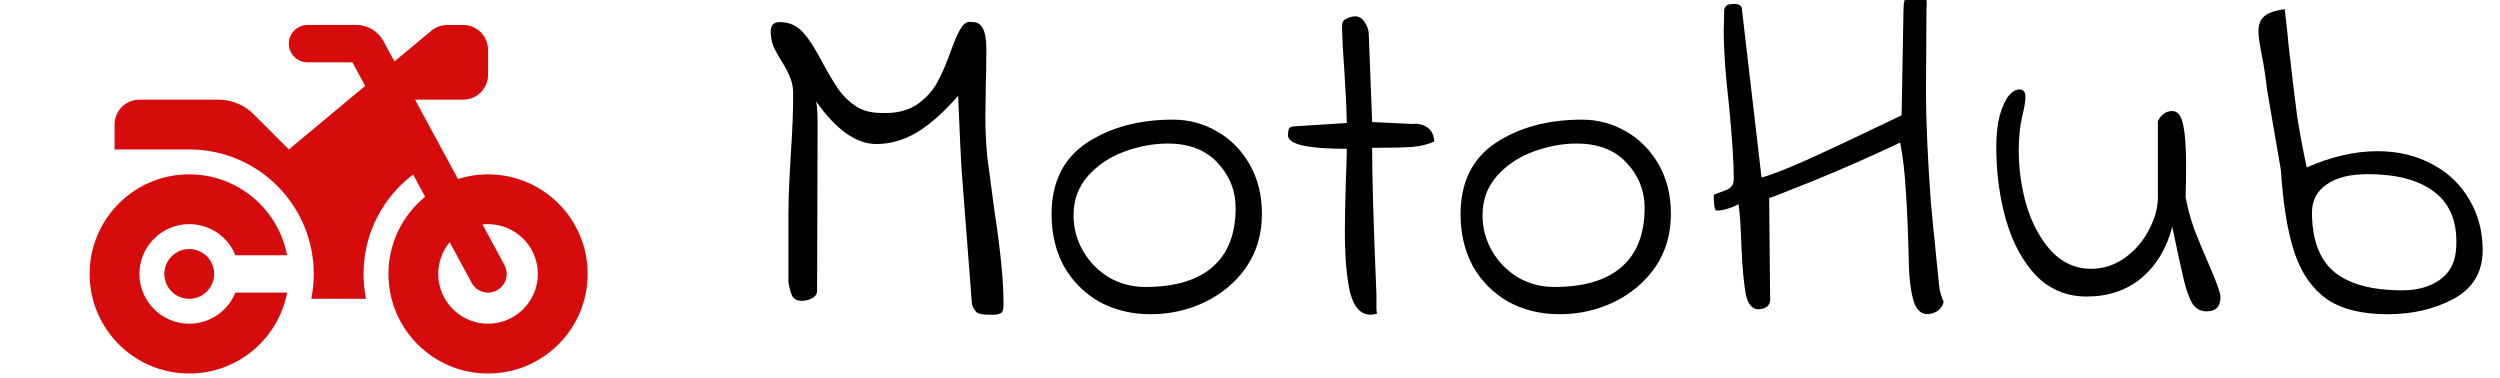 <svg width="502" height="76" viewBox="0 0 502 76" fill="none" xmlns="http://www.w3.org/2000/svg">
<g clip-path="url(#clip0_802_19)">
<path d="M61.75 5.016C59.672 5.016 58 6.687 58 8.765C58 10.842 59.672 12.514 61.75 12.514H70.766L73.328 17.247L58 30.01L50.922 22.933C49.047 21.059 46.5 20.012 43.844 20.012H28C25.234 20.012 23 22.246 23 25.011V30.01H38C51.812 30.01 63 41.195 63 55.005C63 56.723 62.828 58.394 62.5 60.003H73.5C73.172 58.394 73 56.723 73 55.005C73 46.85 76.906 39.602 82.953 35.04L85.359 39.508C80.875 43.179 78 48.756 78 55.005C78 66.049 86.953 75 98 75C109.047 75 118 66.049 118 55.005C118 43.96 109.047 35.009 98 35.009C95.891 35.009 93.859 35.337 91.953 35.946L83.344 20.012H93C95.766 20.012 98 17.778 98 15.013V10.014C98 7.25 95.766 5.016 93 5.016H89.812C88.641 5.016 87.516 5.422 86.609 6.172L79.203 12.342L77.016 8.281C75.922 6.265 73.812 5 71.516 5H61.75V5.016ZM90.297 48.631L94.703 56.785C95.688 58.613 97.969 59.285 99.781 58.301C101.594 57.316 102.281 55.036 101.297 53.224L96.891 45.069C97.25 45.022 97.625 45.007 98 45.007C103.516 45.007 108 49.49 108 55.005C108 60.519 103.516 65.002 98 65.002C92.484 65.002 88 60.519 88 55.005C88 52.583 88.859 50.365 90.297 48.631ZM47.266 58.754C45.781 62.425 42.188 65.002 38 65.002C32.484 65.002 28 60.519 28 55.005C28 49.49 32.484 45.007 38 45.007C42.203 45.007 45.797 47.584 47.266 51.255H57.641C55.891 42.007 47.766 35.009 38 35.009C26.953 35.009 18 43.96 18 55.005C18 66.049 26.953 75 38 75C47.766 75 55.891 68.002 57.656 58.754H47.266ZM38 60.003C39.326 60.003 40.598 59.477 41.535 58.539C42.473 57.602 43 56.33 43 55.005C43 53.679 42.473 52.407 41.535 51.47C40.598 50.532 39.326 50.006 38 50.006C36.674 50.006 35.402 50.532 34.465 51.47C33.527 52.407 33 53.679 33 55.005C33 56.33 33.527 57.602 34.465 58.539C35.402 59.477 36.674 60.003 38 60.003Z" fill="#D60C0C"/>
<path d="M197.864 23.448C197.864 26.2 197.992 28.888 198.248 31.512C198.568 34.072 199.048 37.688 199.688 42.36C200.904 50.232 201.512 56.504 201.512 61.176C201.512 62.136 201.32 62.712 200.936 62.904C200.552 63.096 200.104 63.192 199.592 63.192C199.08 63.192 198.728 63.192 198.536 63.192C197.64 63.192 196.936 63.096 196.424 62.904C195.912 62.648 195.496 62.072 195.176 61.176L193.16 35.064C192.968 32.44 192.712 27.16 192.392 19.224C189.64 22.424 186.92 24.856 184.232 26.52C181.544 28.12 178.792 28.92 175.976 28.92C171.944 28.92 167.912 26.072 163.88 20.376C164.072 21.336 164.168 22.616 164.168 24.216C164.168 25.816 164.168 26.744 164.168 27L164.072 58.392C164.072 59.032 163.72 59.544 163.016 59.928C162.376 60.248 161.704 60.408 161 60.408C160.104 60.408 159.464 60.088 159.08 59.448C158.76 58.744 158.504 57.816 158.312 56.664V43.224C158.312 41.176 158.376 38.872 158.504 36.312C158.632 33.752 158.728 31.96 158.792 30.936C159.112 26.456 159.272 22.392 159.272 18.744C159.272 17.656 159.08 16.632 158.696 15.672C158.312 14.648 157.736 13.528 156.968 12.312C156.2 11.096 155.624 10.04 155.24 9.144C154.92 8.248 154.76 7.288 154.76 6.264C154.76 5.048 155.368 4.44 156.584 4.44C158.504 4.44 160.072 5.144 161.288 6.552C162.504 7.896 163.816 9.944 165.224 12.696C166.44 14.936 167.496 16.696 168.392 17.976C169.288 19.256 170.44 20.376 171.848 21.336C173.256 22.232 174.952 22.68 176.936 22.68C179.816 22.808 182.184 22.264 184.04 21.048C185.896 19.768 187.304 18.232 188.264 16.44C189.224 14.648 190.152 12.472 191.048 9.912C191.816 7.8 192.488 6.328 193.064 5.496C193.64 4.6 194.344 4.248 195.176 4.44C197.096 4.312 198.056 6.072 198.056 9.72C198.056 12.792 198.024 15.064 197.96 16.536L197.864 23.448ZM231.025 63.096C227.249 63.096 223.825 62.264 220.753 60.6C217.745 58.872 215.377 56.504 213.648 53.496C211.985 50.424 211.153 46.936 211.153 43.032C211.153 36.632 213.489 31.864 218.161 28.728C222.897 25.592 228.689 24.024 235.536 24.024C238.673 24.024 241.585 24.792 244.273 26.328C247.025 27.864 249.233 30.072 250.897 32.952C252.561 35.832 253.393 39.16 253.393 42.936C253.393 47.032 252.337 50.616 250.225 53.688C248.113 56.696 245.329 59.032 241.873 60.696C238.481 62.296 234.865 63.096 231.025 63.096ZM229.969 57.624C235.921 57.624 240.433 56.28 243.505 53.592C246.577 50.904 248.113 46.968 248.113 41.784C248.113 38.264 246.897 35.224 244.465 32.664C242.097 30.104 238.769 28.824 234.481 28.824C231.601 28.824 228.689 29.368 225.745 30.456C222.801 31.544 220.369 33.176 218.449 35.352C216.529 37.528 215.569 40.152 215.569 43.224C215.569 45.784 216.209 48.184 217.489 50.424C218.769 52.6 220.497 54.36 222.673 55.704C224.913 56.984 227.345 57.624 229.969 57.624ZM276.484 63C275.844 63.128 275.428 63.192 275.236 63.192C273.252 63.192 271.876 61.72 271.108 58.776C270.404 55.832 270.052 51.704 270.052 46.392C270.052 44.216 270.116 40.824 270.244 36.216C270.372 33.4 270.436 31.288 270.436 29.88C262.564 29.88 258.628 28.984 258.628 27.192C258.628 26.616 258.692 26.168 258.82 25.848C259.012 25.528 259.396 25.368 259.972 25.368L270.436 24.696C270.372 21.56 270.212 18.136 269.956 14.424C269.7 11.096 269.54 8.024 269.476 5.208C269.476 4.504 269.764 4.024 270.34 3.768C270.916 3.448 271.524 3.288 272.164 3.288C272.932 3.288 273.572 3.704 274.084 4.536C274.596 5.304 274.852 6.104 274.852 6.936L275.524 24.504L283.492 24.888C284.708 24.76 285.732 24.984 286.564 25.56C287.46 26.136 287.94 27.096 288.004 28.44C286.66 29.016 285.188 29.368 283.588 29.496C281.988 29.624 279.3 29.688 275.524 29.688C275.524 35.64 275.812 45.432 276.388 59.064C276.388 60.472 276.388 61.464 276.388 62.04C276.452 62.552 276.484 62.872 276.484 63ZM313.15 63.096C309.374 63.096 305.95 62.264 302.878 60.6C299.87 58.872 297.502 56.504 295.773 53.496C294.11 50.424 293.278 46.936 293.278 43.032C293.278 36.632 295.614 31.864 300.286 28.728C305.022 25.592 310.814 24.024 317.661 24.024C320.798 24.024 323.71 24.792 326.398 26.328C329.15 27.864 331.358 30.072 333.022 32.952C334.686 35.832 335.518 39.16 335.518 42.936C335.518 47.032 334.462 50.616 332.35 53.688C330.238 56.696 327.454 59.032 323.998 60.696C320.606 62.296 316.99 63.096 313.15 63.096ZM312.094 57.624C318.046 57.624 322.558 56.28 325.63 53.592C328.702 50.904 330.238 46.968 330.238 41.784C330.238 38.264 329.022 35.224 326.59 32.664C324.222 30.104 320.894 28.824 316.606 28.824C313.726 28.824 310.814 29.368 307.87 30.456C304.926 31.544 302.494 33.176 300.574 35.352C298.654 37.528 297.694 40.152 297.694 43.224C297.694 45.784 298.334 48.184 299.614 50.424C300.894 52.6 302.622 54.36 304.798 55.704C307.038 56.984 309.47 57.624 312.094 57.624ZM387.697 63C386.097 63.32 384.977 62.552 384.337 60.696C383.697 58.776 383.345 55.96 383.281 52.248C383.153 46.808 382.961 42.264 382.705 38.616C382.513 34.904 382.129 31.576 381.553 28.632C375.601 31.448 369.713 34.04 363.889 36.408C358.129 38.712 355.249 39.832 355.249 39.768L355.441 60.216C355.441 61.176 354.865 61.784 353.713 62.04C352.177 62.36 351.153 61.496 350.641 59.448C350.193 57.336 349.873 54.04 349.681 49.56C349.553 45.528 349.361 42.68 349.105 41.016C347.313 41.912 345.777 42.328 344.497 42.264C344.241 41.752 344.113 40.696 344.113 39.096C344.625 38.904 345.233 38.68 345.937 38.424C346.705 38.168 347.249 37.88 347.569 37.56C347.953 37.176 348.145 36.632 348.145 35.928C348.145 32.728 347.825 27.8 347.185 21.144C346.481 15.128 346.129 10.168 346.129 6.264L346.225 1.848C346.417 1.4 346.641 1.112 346.897 0.984C347.217 0.856 347.633 0.792 348.145 0.792C349.233 0.792 349.777 1.144 349.777 1.848L353.713 35.64C355.505 35.192 358.481 34.04 362.641 32.184C366.801 30.328 373.201 27.32 381.841 23.16L382.225 1.848C382.225 -0.648 383.153 -1.896 385.009 -1.896C385.777 -1.896 386.289 -1.608 386.545 -1.032C386.865 -0.456 386.961 0.504 386.833 1.848L386.737 18.456C386.737 24.088 387.057 31.416 387.697 40.44C387.889 42.232 388.049 43.96 388.177 45.624C388.369 47.224 388.529 48.76 388.656 50.232C389.041 54.2 389.297 56.728 389.425 57.816C389.617 58.84 389.905 59.768 390.289 60.6C389.969 61.88 389.105 62.68 387.697 63ZM443.094 62.52C441.942 62.52 441.014 62.04 440.31 61.08C439.67 60.056 439.094 58.52 438.582 56.472C438.07 54.36 437.27 50.712 436.182 45.528C435.094 49.816 433.046 53.24 430.038 55.8C427.03 58.296 423.35 59.544 418.998 59.544C415.03 59.544 411.67 58.168 408.918 55.416C406.23 52.6 404.214 48.92 402.87 44.376C401.526 39.768 400.854 34.808 400.854 29.496C400.854 27.064 401.078 24.984 401.526 23.256C402.038 21.464 402.646 20.12 403.35 19.224C404.118 18.328 404.854 17.912 405.558 17.976C406.326 17.976 406.71 18.488 406.71 19.512C406.71 20.344 406.486 21.656 406.038 23.448C405.59 25.432 405.366 27.704 405.366 30.264C405.366 34.104 405.91 37.848 406.998 41.496C408.15 45.144 409.814 48.152 411.99 50.52C414.23 52.824 416.854 53.976 419.862 53.976C422.358 53.976 424.63 53.24 426.678 51.768C428.726 50.296 430.326 48.44 431.478 46.2C432.694 43.96 433.302 41.752 433.302 39.576V24.312C434.006 22.968 434.966 22.296 436.182 22.296C437.27 22.296 438.006 23.224 438.39 25.08C438.774 26.936 438.966 29.56 438.966 32.952C438.966 35.832 438.934 38.04 438.87 39.576C439.254 41.688 439.83 43.832 440.598 46.008C441.43 48.184 442.454 50.648 443.67 53.4C445.142 56.792 445.878 58.872 445.878 59.64C445.878 61.56 444.95 62.52 443.094 62.52ZM479.414 63.096C474.294 63.096 470.262 62.104 467.318 60.12C464.374 58.072 462.198 55 460.79 50.904C459.382 46.744 458.454 41.176 458.006 34.2L455.222 17.976C454.966 15.608 454.614 13.304 454.166 11.064C453.718 8.824 453.494 7.224 453.494 6.264C453.494 4.92 453.878 3.928 454.646 3.288C455.414 2.584 456.79 2.104 458.774 1.848C459.158 5.048 459.414 7.448 459.542 9.048C460.246 15.256 460.822 20.024 461.27 23.352C461.782 26.616 462.422 30.04 463.19 33.624C468.118 31.448 472.854 30.36 477.398 30.36C481.494 30.36 485.142 31.224 488.342 32.952C491.542 34.616 494.038 36.984 495.83 40.056C497.622 43.064 498.518 46.456 498.518 50.232C498.518 54.648 496.566 57.912 492.662 60.024C488.822 62.072 484.406 63.096 479.414 63.096ZM493.142 50.424C493.206 49.976 493.238 49.336 493.238 48.504C493.238 43.96 491.67 40.568 488.534 38.328C485.462 36.088 481.078 34.968 475.382 34.968C471.862 34.968 469.11 35.672 467.126 37.08C465.206 38.424 464.246 40.28 464.246 42.648C464.246 48.088 465.718 52.056 468.662 54.552C471.67 57.048 476.246 58.296 482.39 58.296C485.334 58.296 487.798 57.624 489.782 56.28C491.766 54.936 492.886 52.984 493.142 50.424Z" fill="black"/>
</g>
<defs>
<clipPath id="clip0_802_19">
<rect width="501.28" height="75.365" fill="white"/>
</clipPath>
</defs>
</svg>
